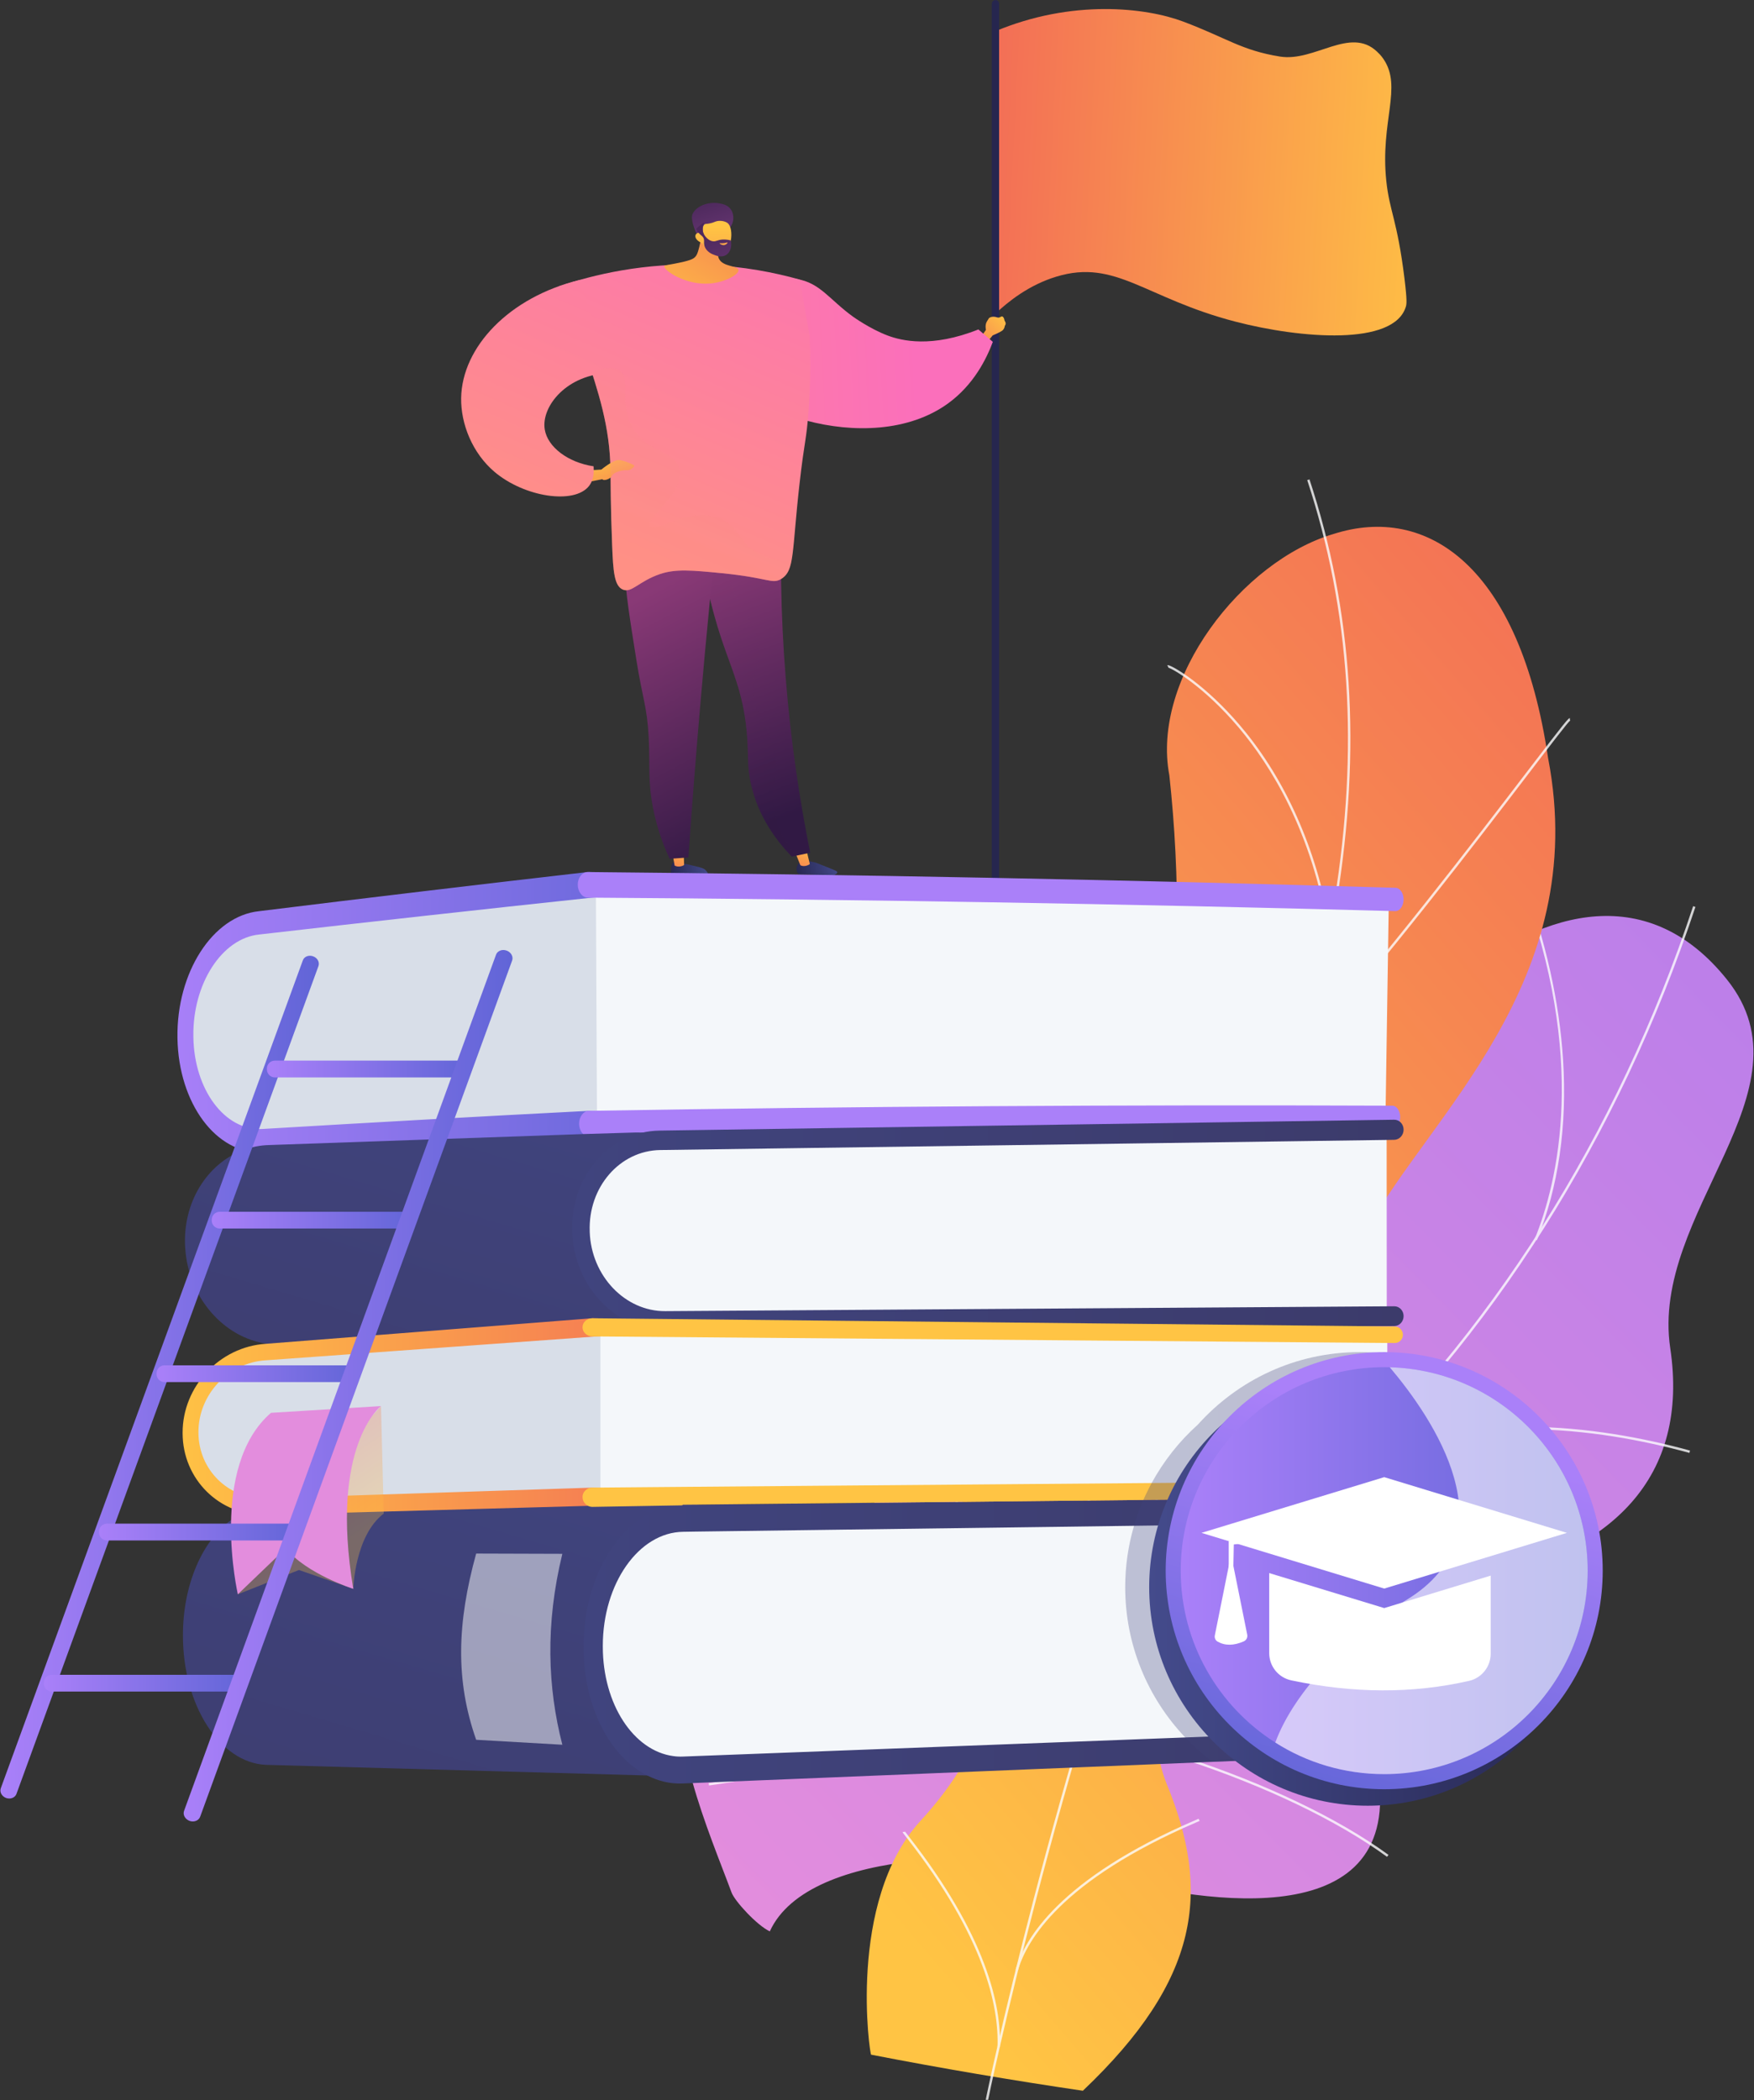 <svg version="1.2" xmlns="http://www.w3.org/2000/svg" viewBox="0 0 2626 3144" width="2626" height="3144"><rect x="0" y="0" width="2626" height="3144" fill="#333333" stroke="none"/><defs><linearGradient id="P" gradientUnits="userSpaceOnUse"/><linearGradient id="g1" x1="322.2" y1="2098.4" x2="3288.1" y2="-821.5" href="#P"><stop offset="0" stop-color="#e38ddd"/><stop offset="1" stop-color="#9571f6"/></linearGradient><linearGradient id="g2" x1="-516.8" y1="733.1" x2="1088.9" y2="-651.6" href="#P"><stop stop-color="#ffc444"/><stop offset="1" stop-color="#f36f56"/></linearGradient><linearGradient id="g3" x1="2171.7" y1="530.5" x2="1475" y2="496.3" href="#P"><stop stop-color="#ffc444"/><stop offset="1" stop-color="#f36f56"/></linearGradient><linearGradient id="g4" x1="1530" y1="494.2" x2="1465.7" y2="557.3" href="#P"><stop stop-color="#ffc444"/><stop offset="1" stop-color="#f36f56"/></linearGradient><linearGradient id="g5" x1="644.6" y1="443.4" x2="1365.6" y2="406.1" href="#P"><stop stop-color="#ff9085"/><stop offset="1" stop-color="#fb6fbb"/></linearGradient><linearGradient id="g6" x1="1062.5" y1="1311.7" x2="1004.7" y2="1316.9" href="#P"><stop stop-color="#444b8c"/><stop offset="1" stop-color="#26264f"/></linearGradient><linearGradient id="g7" x1="1049.9" y1="1270" x2="1027.7" y2="1325.5" href="#P"><stop stop-color="#ffc444"/><stop offset="1" stop-color="#f36f56"/></linearGradient><linearGradient id="g8" x1="1258" y1="1306.2" x2="1194.1" y2="1320.1" href="#P"><stop stop-color="#444b8c"/><stop offset="1" stop-color="#26264f"/></linearGradient><linearGradient id="g9" x1="1228.6" y1="1265.3" x2="1210.7" y2="1322.4" href="#P"><stop stop-color="#ffc444"/><stop offset="1" stop-color="#f36f56"/></linearGradient><linearGradient id="g10" x1="377.7" y1="1527.5" x2="233.3" y2="1148.7" href="#P"><stop stop-color="#311944"/><stop offset="1" stop-color="#893976"/></linearGradient><linearGradient id="g11" x1="291.9" y1="1557.5" x2="150.5" y2="1186.7" href="#P"><stop stop-color="#311944"/><stop offset="1" stop-color="#893976"/></linearGradient><linearGradient id="g12" x1="306.8" y1="1703.5" x2="114.3" y2="1340.1" href="#P"><stop stop-color="#311944"/><stop offset="1" stop-color="#893976"/></linearGradient><linearGradient id="g13" x1="574.3" y1="685.2" x2="843.7" y2="62.6" href="#P"><stop stop-color="#ff9085"/><stop offset="1" stop-color="#fb6fbb"/></linearGradient><linearGradient id="g14" x1="941.9" y1="456.3" x2="1058.7" y2="243" href="#P"><stop stop-color="#ffc444"/><stop offset="1" stop-color="#f36f56"/></linearGradient><linearGradient id="g15" x1="1074" y1="221" x2="1119.5" y2="355.8" href="#P"><stop stop-color="#311944"/><stop offset="1" stop-color="#6b3976"/></linearGradient><linearGradient id="g16" x1="1086.7" y1="339.2" x2="1086.6" y2="494.9" href="#P"><stop stop-color="#ffc444"/><stop offset="1" stop-color="#f36f56"/></linearGradient><linearGradient id="g17" x1="1063.4" y1="242.8" x2="1126" y2="428.1" href="#P"><stop stop-color="#311944"/><stop offset="1" stop-color="#6b3976"/></linearGradient><linearGradient id="g18" x1="1082.7" y1="371.5" x2="1081.5" y2="353" href="#P"><stop stop-color="#ffc444"/><stop offset="1" stop-color="#f36f56"/></linearGradient><linearGradient id="g19" x1="917.7" y1="673.8" x2="943.6" y2="752.9" href="#P"><stop stop-color="#ffc444"/><stop offset="1" stop-color="#f36f56"/></linearGradient><linearGradient id="g20" x1="450.6" y1="652.6" x2="738.4" y2="-12.4" href="#P"><stop stop-color="#ff9085"/><stop offset="1" stop-color="#fb6fbb"/></linearGradient><linearGradient id="g21" x1="768.6" y1="724.7" x2="1107.4" y2="-58.1" href="#P"><stop stop-color="#ff9085"/><stop offset="1" stop-color="#fb6fbb"/></linearGradient><linearGradient id="g22" x1="241.2" y1="1299.9" x2="1049.6" y2="1308.8" href="#P"><stop stop-color="#aa80f9"/><stop offset="1" stop-color="#6165d7"/></linearGradient><linearGradient id="g23" x1="-7071.1" y1="573" x2="-9235.9" y2="371.8" href="#P"><stop stop-color="#aa80f9"/><stop offset="1" stop-color="#6165d7"/></linearGradient><linearGradient id="g24" x1="-7077.7" y1="929.7" x2="-9183.9" y2="733.9" href="#P"><stop stop-color="#aa80f9"/><stop offset="1" stop-color="#6165d7"/></linearGradient><linearGradient id="g25" x1="838.7" y1="1608.9" x2="593.6" y2="2434.3" href="#P"><stop stop-color="#40447e"/><stop offset="1" stop-color="#3c3b6b"/></linearGradient><linearGradient id="g26" x1="856.6" y1="1676.3" x2="2101.4" y2="1676.3" href="#P"><stop stop-color="#40447e"/><stop offset="1" stop-color="#3c3b6b"/></linearGradient><linearGradient id="g27" x1="923.2" y1="2164.8" x2="628.6" y2="3157.2" href="#P"><stop stop-color="#40447e"/><stop offset="1" stop-color="#3c3b6b"/></linearGradient><linearGradient id="g28" x1="873.7" y1="2241.5" x2="2100.4" y2="2241.5" href="#P"><stop stop-color="#40447e"/><stop offset="1" stop-color="#3c3b6b"/></linearGradient><linearGradient id="g29" x1="249" y1="1968.6" x2="1053" y2="1977.4" href="#P"><stop stop-color="#ffc444"/><stop offset="1" stop-color="#f36f56"/></linearGradient><linearGradient id="g30" x1="-6996.7" y1="1225.6" x2="-9145.1" y2="1025.9" href="#P"><stop stop-color="#ffc444"/><stop offset="1" stop-color="#f36f56"/></linearGradient><linearGradient id="g31" x1="-7033" y1="1465.9" x2="-9189.3" y2="1265.5" href="#P"><stop stop-color="#ffc444"/><stop offset="1" stop-color="#f36f56"/></linearGradient><linearGradient id="g32" x1="333.3" y1="2431" x2="233" y2="2282.4" href="#P"><stop stop-color="#ffc444"/><stop offset="1" stop-color="#f36f56"/></linearGradient><linearGradient id="g33" x1="641.4" y1="2331.9" x2="795.5" y2="2843.7" href="#P"><stop offset="0" stop-color="#e38ddd"/><stop offset="1" stop-color="#9571f6"/></linearGradient><linearGradient id="g34" x1=".6" y1="1430.8" x2="477.4" y2="1430.8" href="#P"><stop stop-color="#aa80f9"/><stop offset="1" stop-color="#6165d7"/></linearGradient><linearGradient id="g35" x1="399.6" y1="1587.8" x2="704.9" y2="1587.8" href="#P"><stop stop-color="#aa80f9"/><stop offset="1" stop-color="#6165d7"/></linearGradient><linearGradient id="g36" x1="317" y1="1814.1" x2="622.3" y2="1814.1" href="#P"><stop stop-color="#aa80f9"/><stop offset="1" stop-color="#6165d7"/></linearGradient><linearGradient id="g37" x1="234.4" y1="2044" x2="539.7" y2="2044" href="#P"><stop stop-color="#aa80f9"/><stop offset="1" stop-color="#6165d7"/></linearGradient><linearGradient id="g38" x1="148.2" y1="2281" x2="453.5" y2="2281" href="#P"><stop stop-color="#aa80f9"/><stop offset="1" stop-color="#6165d7"/></linearGradient><linearGradient id="g39" x1="65.6" y1="2507.3" x2="370.9" y2="2507.3" href="#P"><stop stop-color="#aa80f9"/><stop offset="1" stop-color="#6165d7"/></linearGradient><linearGradient id="g40" x1="274.9" y1="1422.2" x2="767.4" y2="1422.2" href="#P"><stop stop-color="#aa80f9"/><stop offset="1" stop-color="#6165d7"/></linearGradient><linearGradient id="g41" x1="1684.6" y1="2024.2" x2="2100.3" y2="2024.2" href="#P"><stop stop-color="#40447e"/><stop offset="1" stop-color="#3c3b6b"/></linearGradient><linearGradient id="g42" x1="1720.5" y1="2048.9" x2="2374.8" y2="2048.9" href="#P"><stop stop-color="#444b8c"/><stop offset="1" stop-color="#26264f"/></linearGradient><linearGradient id="g43" x1="2522.6" y1="2256.8" x2="2356" y2="2827.9" href="#P"><stop stop-color="#aa80f9"/><stop offset="1" stop-color="#6165d7"/></linearGradient><linearGradient id="g44" x1="1767.7" y1="2046.8" x2="2377" y2="2046.8" href="#P"><stop stop-color="#aa80f9"/><stop offset="1" stop-color="#6165d7"/></linearGradient></defs><style>.a{fill:url(#g1)}.b{fill:#fcfdfe}.c{fill:url(#g2)}.d{fill:url(#g3)}.e{fill:#26264f}.f{fill:url(#g4)}.g{fill:url(#g5)}.h{fill:url(#g6)}.i{fill:url(#g7)}.j{fill:url(#g8)}.k{fill:url(#g9)}.l{fill:url(#g10)}.m{opacity:.3;mix-blend-mode:multiply;fill:url(#g11)}.n{fill:url(#g12)}.o{fill:url(#g13)}.p{fill:url(#g14)}.q{fill:url(#g15)}.r{fill:url(#g16)}.s{fill:url(#g17)}.t{fill:url(#g18)}.u{fill:url(#g19)}.v{fill:url(#g20)}.w{opacity:.3;mix-blend-mode:multiply;fill:url(#g21)}.x{fill:#d8dee8}.y{fill:url(#g22)}.z{fill:#f4f7fa}.A{fill:url(#g23)}.B{fill:url(#g24)}.C{fill:url(#g25)}.D{fill:url(#g26)}.E{fill:url(#g27)}.F{fill:url(#g28)}.G{fill:url(#g29)}.H{fill:url(#g30)}.I{fill:url(#g31)}.J{opacity:.5;mix-blend-mode:soft-light;fill:#fff}.K{opacity:.3;mix-blend-mode:multiply;fill:url(#g32)}.L{fill:url(#g33)}.M{fill:url(#g34)}.N{fill:url(#g35)}.O{fill:url(#g36)}.P{fill:url(#g37)}.Q{fill:url(#g38)}.R{fill:url(#g39)}.S{fill:url(#g40)}.T{opacity:.3;mix-blend-mode:multiply;fill:url(#g41)}.U{fill:url(#g42)}.V{fill:url(#g43)}.W{fill:url(#g44)}.X{fill:#fff}.Y{opacity:.6;mix-blend-mode:soft-light;fill:#fff}</style><path class="a" d="m1152.5 2891.4c-19.1-8.9-52.5-45.2-57.3-58.3-32.1-86.9-102.6-245.7-67.1-337 6.1-15.5 81.9-7.3 96.5-18.7 49.6-6.5 67.2-5.6 111.3-34.9 130.2-86.6-10-373.5 260.3-371 198.1 1.9 329.9 113 400.8-172.4 71-285.4 456.9-722.4 688.7-432.4 133 166.5-115.5 348.3-85.1 551.6 28.8 193.1-86 307.2-295.1 349.9-209 42.7-139.4 150-139.2 324.7 0.2 209.9-302.8 149-440.3 109-110.8-32.3-414.5-39.7-473.5 89.5z"/><g style="opacity:.8;mix-blend-mode:soft-light"><path class="b" d="m1061.5 2673l-0.5-3.6c175.1-24.7 343.7-76.1 501.3-152.5 151.4-73.5 292.8-170.2 420.2-287.6 247.5-227.8 438.5-529.5 552.4-872.7l3.4 1.2c-114.1 343.7-305.4 646-553.3 874.2-127.8 117.5-269.4 214.5-421.2 288.1-157.9 76.6-326.9 128.1-502.3 152.9z"/><path class="b" d="m2076.6 2779.8c-152.2-111.1-436.7-204.8-634.1-209l0.1-3.6c198 4.2 483.4 98.3 636.2 209.7z"/><path class="b" d="m1195 2652.6l-1.4-3.3c93.7-42 162.6-129.8 204.7-260.9 30.9-96 46.9-212.7 47.7-346.7h3.6c-0.8 134.4-16.9 251.4-47.9 347.8-42.4 132.1-112 220.6-206.7 263.1z"/><path class="b" d="m2019 2198.2l-1.6-3.2c172.2-88.1 373.9-61.4 512.8-23.4l-0.9 3.5c-138.3-37.8-339.1-64.5-510.3 23.1z"/><path class="b" d="m2301 1856.6l-3.4-1.4c35.2-86.8 79.3-272-21.2-537.1l3.4-1.2c33.9 89.4 54.8 182.5 60.3 269.1 6.4 99.7-6.8 190.7-39.1 270.6z"/></g><path class="c" d="m1621.2 3130c-105.8-15.6-211.5-33.5-317-54-1.7 1.6-36.3-228.3 72.9-348.9 215.9-233.6 70.5-443.2 29-567.4-66.4-175.2-32.4-388.1 160.5-348.2 188 34.3 216.5-352.6 184.1-650.7-27.7-145.1 109.2-321.2 245.8-361.4 139.4-44.6 278.6 46.7 321.3 335.9 64.5 334.8-179.8 536.7-270.3 704.6-89.1 164.8 118.1 298.2-48.7 444.2-140.2 129.7-316.9 223-252.3 386 66.5 161.1 50.6 292.9-125.3 459.9z"/><g style="opacity:.8;mix-blend-mode:soft-light"><path class="b" d="m1479.4 3143.6h-3.6c-0.1-2.1 101-485.6 275.3-956.4 24.1-76.2 50.2-153.1 75.5-227.4 67.7-199.1 137.7-405 171-610 37.2-229.2 23.9-435.6-40.5-631l3.4-1.1c64.6 196 77.9 402.9 40.6 632.7-33.3 205.3-103.3 411.3-171.1 610.5-25.3 74.3-51.4 151.2-75.5 227.5-173.7 469.1-274.9 952.5-275.1 955.2z"/><path class="b" d="m1952.5 1574.7l-2.7-2.4c117.9-131.1 260.2-317.3 336.6-417.3 59.7-78 61.8-80.2 64.1-79.8l-0.6 3.5 0.3-1.8 0.7 1.7c-3 1.9-28.9 35.8-61.6 78.6-76.5 100.1-218.8 286.3-336.8 417.5z"/><path class="b" d="m1988.7 1395.2c-24.4-150.5-86.4-249.4-134.1-305.9-53.2-62.9-101.1-89.4-105.9-89.8 0 0 0.4 0 0.8-0.3l-2-3c0.9-0.6 2.2-0.4 4.9 0.8 13 5.6 61.7 36.1 112.9 99.7 64.4 80 108.3 183.1 127 297.9z"/><path class="b" d="m1651 2495l-3.6-0.4c16.6-139.8-15.9-290.1-96.8-446.9-42.2-81.7-95.9-161.8-159.8-237.9-4.5-5.3-6.3-7.5-6.8-8.3l3.1-1.8c0.4 0.6 3.1 3.8 6.4 7.8 64.1 76.3 118 156.6 160.3 238.6 81.2 157.4 113.9 308.4 97.2 448.9z"/><path fill-rule="evenodd" class="b" d="m1698.7 2347.8l-3.1-1.9c126.8-204.7 393.8-219 396.1-218.3l1.4 1.7-1.3 1.8-0.5-1.7-0.2 1.7q0 0 0 0c-4.7 0-266.8 13.7-392.4 216.7zm392-220.1l0.6 1.7z"/><path class="b" d="m1497 3064.7l-3.6-0.1c2.3-60.9-19.5-164.6-135.8-313.2-6.3-8-6.3-8-6.1-9l3.6 0.5-1.8-0.3 1.6-0.6c0.4 0.6 2.7 3.6 5.5 7.1 117 149.5 138.9 254.2 136.6 315.6z"/><path class="b" d="m1523.9 2950.1l-3.5-1c13.4-46.2 66.1-136.8 268.8-224 2.8-1.2 4.6-2 5.2-2.3l1.7 3.2c-0.7 0.3-2.6 1.1-5.5 2.4-201.3 86.7-253.5 176.1-266.7 221.7z"/></g><path class="d" d="m1488.9 47.3c116.2-49.1 227.1-35.9 282.5-15 65.4 24.6 87.1 43.1 145 52.4 51.5 8.3 105-45.5 145.1-7.5 2.7 2.6 6.1 5.7 9.8 11.2 28.7 42.3-5.2 93.3 4.2 182.5 4.8 45.6 16.4 58.3 27.2 146 4.1 33.4 3.2 38.3 2.1 42.1-17.6 59.2-157.1 48-255.3 22.5-135.4-35.2-179-94.3-267.8-67.4-41 12.4-72.2 37.2-92.1 56.1 9.1-140.3-9.8-282.6-0.7-422.9z"/><path class="e" d="m1490.4 1364.5c-3.1 0-5.5-2.4-5.5-5.5v-1353.5c0-3 2.4-5.4 5.5-5.4 3 0 5.4 2.4 5.4 5.4v1353.5c0 3.1-2.4 5.5-5.4 5.5z"/><path class="f" d="m1466.4 507.6l9.7-13.7c0 0-1.8-7.1 1.3-12.4 3.2-5.2 3.2-5.2 3.2-5.2 0 0 4.2-3.9 12.1-1.2 1.8 0.6 3.8 0.4 5.4-0.7 4.7-3.2 5.9 5.7 5.9 5.7 0 0 3.4 4 0.4 7.5 0 0-0.4 5-4.2 7.6-3.8 2.7-14 6.9-14 6.9l-10.9 13.2z"/><path class="g" d="m1464.8 493.2c-70 27.9-115 17-135.9 9.1-26.3-9.9-51.5-28-51.5-28-35.6-25.6-49.5-51-84.6-56.6-2.7-0.4-10.5-1.5-19.1-0.7-50.7 4.5-107 71.5-99.8 116 12.6 77.3 227.6 156.8 345.7 70.8 38-27.7 57.1-66 66.8-92q-10.8-9.3-21.6-18.6z"/><path class="h" d="m1007.7 1291.6c-2.9 2.7-3.1 8.9-3.2 12.9-0.1 1.8-0.1 2.7 0.1 3.3 1.8 4.6 10.8 4.5 25 5.1 22.3 0.9 29.1 2.3 30.6-1.2 1.5-3.2-2.8-8-3.3-8.5-2.6-2.9-5.6-3.8-11.3-5.3-10.8-2.8-18-4.3-20.1-4.7-13.7-2.8-15.9-3.3-17.8-1.6z"/><path class="i" d="m1023.4 1269.3l0.8 25.5c-0.7 1.2-8.4 4.4-14.2 1l-4.4-25.3z"/><path class="j" d="m1196.2 1292c-3.8 3.8-5 11.1-2.1 14.9 2.9 3.8 7.7 1.3 21 2.5 14.1 1.1 17.7 4.7 27.5 2.5 3.9-0.8 10.9-3.1 10.9-5.9 0.1-1.9-3.4-3.1-14.9-7.7-16.3-6.4-16.2-6.7-19.7-7.5-8.8-1.9-17.6-3.9-22.7 1.2z"/><path class="k" d="m1206.6 1269.3l5.8 24.1c-0.6 1.2-8.1 5.1-14.1 2l-9.4-23.5z"/><path class="l" d="m1171 747.4c-3.2 79.6-2.6 169.4 5.3 267.3 7.7 96.7 21.1 184.5 36.7 261.9q-13.8 2.9-27.6 5.8c-21.9-22.7-49.2-58-60.6-106.6-7.2-30.1-3.4-45.2-7-82-5.7-58.5-21.9-89.9-37.8-137.7-14.3-43-30.5-105.8-36.6-189q63.8-9.9 127.6-19.7z"/><path class="m" d="m1158.3 1119.5c-10.2-40.2-29.7-50.8-30.4-88.7-0.5-26.8 9.1-29 8.5-54.7-1-38.9-23.8-59.3-35.2-83.8-12.1-25.9-16.8-67.5 15.8-136.6q-36.8 5.7-73.6 11.4c6.1 83.2 22.3 146 36.6 189 15.9 47.8 32.1 79.2 37.8 137.7 3.6 36.8-0.2 51.9 7 82 11.4 48.6 38.7 83.9 60.6 106.6q3.5-0.7 7-1.5c-23.6-28.2-32-53.4-34.1-73.9-3.5-33.3 10.2-47 0-87.5z"/><path class="n" d="m1078.9 742.4c-10.9 100.9-21 203.7-30.1 308.5q-10.2 117.9-18.2 232.8-14 1-28 2c-8.1-17.2-18.6-43.4-25-76.5-7.8-40.2-4.3-63.7-6.4-105.1-2.4-46.4-9-56.9-18.4-115.8-19.1-119.5-28.7-179.3 1.6-214.6 9.9-11.4 40.4-39.8 124.5-31.3z"/><path class="o" d="m837.1 428.6c50.4-17.1 127.4-36 221.5-32.1 54.6 2.2 101.4 11.6 138.6 22q7.5 42.1 15 84.2c1.2 28.2 1.6 66.3-1.6 111.4-3.2 45.1-6.3 45.8-13.5 109.4-11.8 103.7-6.9 130.8-27.7 143.3-13.6 8.1-18.5-1.7-87.7-8.6-46.4-4.6-70.1-6.7-93.6 1.2-31.9 10.9-42.7 29.1-55.9 23.1-12.6-5.6-14.2-27.5-15.7-65.6-2.4-58.8-2.3-98.7-2.5-113-1-65.6-17.6-115.7-38.9-179.8-13.3-40.2-27.3-72.6-38-95.5z"/><path class="p" d="m1052.4 331.5c-0.7 16.5-3.3 29.4-5.5 38.3-2.5 10.2-4.1 12.7-6.1 14.8-2.9 3.1-7.2 5.6-31.2 10.2-13 2.5-14.6 2.3-15 3.5-1.7 6.2 32.2 29.3 68.7 26.1 22.3-1.9 43.2-13.5 42.3-20.2-0.9-6.8-23.2-4.4-29.2-16.8-4.1-8.7 1.7-20.3 8.3-29.9-5.3-11.4-27-14.7-32.3-26z"/><path class="q" d="m1093.2 340.2c5.6-6.7 6.6-18.8 0.9-26.8-4.8-6.9-12.9-8.2-17.8-9.1-14-2.4-32.2 2.6-39.1 15.3-4.1 7.5 3 24 4.1 26.9 1.2 3.4 3.7 4.6 6 7.2 3.1 3.6 7.9 9.3 15.8 18.9 0.8-2.7 2-5.9 3.7-9.4 0.7-1.4 3.4-6.7 7.4-11 7.8-8.6 13.7-5.7 19-12z"/><path class="r" d="m1051.6 364.3c0 0 8.4 15.8 27 15.6 16.7-0.2 21.1-37.3 10.9-45.8-3.4-2.8-10.4-4.3-16.2-3-3.5 0.8-4.7 2.1-10.4 3.3-5.2 1.1-6.6 0.4-8.2 1.6-2.1 1.6-3.7 5.5-1.1 16.6-2.9-3.4-6.7-4.8-9.4-3.7-0.5 0.2-1.7 0.9-2.4 2-2.5 4.1 1.1 9.8 9.8 13.4z"/><path class="s" d="m1054 333.8c0.8 0.6-1.8 3.5-2.2 7.7-0.8 8.2 7 18.5 15.4 19.7 5 0.8 6.5-2.1 14.8-2.6 5.2-0.2 9.4 0.6 12.1 1.4 2.1 9.1-0.8 17.9-7.1 21.8-6.7 4.1-14.8 1-18.2-0.4-2.3-0.8-9.6-3.7-13.1-10.7-3.6-7.3 0.6-11.3-3.8-16.4-2.2-2.5-5.2-3.7-8-8.6-0.7-1.3-1.2-2.4-1.5-3.2 4.5-4.3 10.5-9.7 11.6-8.7z"/><path class="t" d="m1087.9 363c0 0-3.7 1.7-9.9 1-0.3-0.1-0.6 0-0.7 0.2-0.1 0.6 3.7 3.4 7.4 2.6 2.6-0.6 4.8-3 4.5-3.6-0.2-0.3-0.7-0.3-1.3-0.2z"/><path class="u" d="m883.6 704l16.7-1c0 0 18.3-15.3 26.7-14.3 8.3 0.9 20.7 6.7 22.3 7.9 1.5 1.2-4.6 8-10.7 7.4-6-0.7-19.6 2.6-22 7.9-2.5 5.4-13 8.6-14.8 5.5l-22.4 4.4z"/><path class="v" d="m888.7 698.1c1.2 13.7-1.8 23-6.8 29.4-22.1 28.3-97.1 16.7-141.7-21.2-32.9-28-50.4-71.5-49.8-110.5 1.3-76.2 71.8-150.8 176.8-176.5q23.3 69.6 46.6 139.3c-64.7 1-104 49.7-98.2 84.5 4.3 26 34.6 49.3 73.1 55z"/><path class="w" d="m1142.5 832.7c-34.1-14.5-33.9-44.6-65.6-57.1-45.4-17.9-95.5 23.7-103.3 12.2-8.2-12 51.7-48.8 43.7-85.1-6.3-28.8-48.1-23.7-70.5-63.2-21.2-37.4-0.6-72.1-19.4-85.1-6.8-4.6-18.6-6.5-41.2 3.4 15.7 49.1 27 92.4 27.8 146.1 0.2 14.3 0.1 54.2 2.5 113 1.5 38.1 3.1 60 15.7 65.6 13.2 6 24-12.2 55.9-23.1 23.5-7.9 47.2-5.8 93.6-1.2 69.2 6.9 74.1 16.7 87.7 8.6 8.8-5.3 13-13.2 15.8-28.5-13.9 1.5-28.6 0.5-42.7-5.6z"/><path class="x" d="m963 1684.6q-288.9 10.3-577.7 23.4c-53.1 2.4-96.3-56.2-97.5-130.9q-0.4-25.4-0.8-50.8c-1.1-74.7 40.5-139.7 93.8-145.1q290.2-29.4 580.9-55.9 0.7 179.6 1.3 359.3z"/><path class="y" d="m881.8 1701.3q-244.6 10.9-489 23.8c-69.2 3-125.5-73.6-127.1-170.7q0-0.5 0-1.1c-1.5-97.1 52.6-182 122.2-189.2q245.7-30.3 491.8-58.6c8.7-0.8 108.9 7.9 109 18.5 0 10.6-93.5 19.1-102.1 19.8q-249.4 26.6-498.3 55.2c-56.1 5.5-100 73.9-98.8 152.5q0 0.6 0 1.1c1.2 78.6 46.9 140.3 102.8 137.6q244.5-14.6 489.3-27.2c8.5-0.4 108.2 10 108.2 20.7 0.1 10.6-99.4 17.2-108 17.6z"/><path class="z" d="m2074.3 1672.7q-590.4-1.4-1180.5 9.2-0.8-179.2-1.7-358.3 593.8 4.8 1187.2 21.6-2.5 163.7-5 327.5z"/><path class="A" d="m2088.8 1364q-604.3-16.3-1208.9-20.2c-8.1-0.1-14.8-8.7-14.9-19.2-0.1-10.6 6.6-19.1 14.7-19.1 403.4 3.7 806.6 11.6 1209.7 23.6 6.8 0.2 12.1 8.2 12 17.8-0.2 9.6-5.8 17.3-12.6 17.1z"/><path class="B" d="m2083.8 1690.2q-601.2-0.7-1202 11.1c-8.1 0.1-14.8-8.3-14.8-18.9-0.1-10.6 6.5-19.2 14.6-19.4q601.2-10.1 1202.7-7.7c6.8 0 12.1 7.8 12 17.4-0.2 9.7-5.8 17.5-12.5 17.5z"/><path class="C" d="m970.6 1695.6h-0.1l-18.3-0.2-79.4 2.4-469.2 16.4c-13.9 0.3-27.2 2.9-39.6 7.6-54 20.3-90.8 78.5-86.8 145.5l0.1 0.9c4.5 74.2 57.5 134.3 122.3 143.5 6.6 0.9 13.5 1.3 20.4 1.1l392.8-15.3 62.2-2.5 24-0.9 69.1-3.1 14.4-0.9h0.1l5 0.2 10-0.2 0.3-2.9 1.1-12.6 0.2-1.5 0.9-10.2 22.1-241.7 1.4-15.3 0.7-7.2 0.6-5.8z"/><path class="z" d="m2076.2 1970.5l-1035.2 6.5c-86.1 0.5-157.4-49.7-159.6-112.3l-1.5-42.6c-2.3-63 65.9-115.2 152.7-116.5l1043.4-15z"/><path class="D" d="m2087.4 1985.2l-1090.3 6.4c-74.6 0.4-137.5-65.4-140.4-147v-0.9c-3-82.1 55.5-150 130.7-151.1l1099.9-16.3c7.8-0.1 14.1 6.6 14.1 14.9 0 8.3-6.3 15.1-14.1 15.2l-1098.9 15.3c-60.6 0.9-107.9 55.6-105.5 121.7v0.9c2.3 65.9 53 119 113.2 118.6l1091.3-7.3c7.7-0.1 14 6.5 14 14.7 0 8.2-6.3 14.9-14 14.9z"/><path class="E" d="m985.2 2237.7l-17.1 0.6-62.6 2.1-33.3 1.2-286 9.6-12 0.5-54.3 1.8-87 2.9-35.2 1.2c-11 0.3-21.7 2.6-31.8 6.8-6.9 2.9-13.3 6.6-19.7 11.1-42.9 30.4-72.3 96.5-72.3 172.2v1.2c0 103.4 54.9 190.1 124.1 193.2l570.3 15.9 36.3 1 2-20.2 1-9.8 33.6-336.1 2.4-19.4 2.5-20.9v-0.1l0.9-13.4 0.2-3.4z"/><path class="z" d="m2077 2259.4v348.8l-284.4 11.3-722.3 28.4c-22.6 0.9-44.2-2.4-64-9.1-62.9-21.3-107.4-77.3-107.4-144.8v-60.2c0-79.9 62.8-146.9 144.2-160.3 9-1.4 18.2-2.3 27.5-2.4l633.1-7.3z"/><path class="F" d="m2100.4 2607.4c0 10.2-5.5 18.7-12.3 19l-272.7 11.2-793.1 32.4c-19.1 0.8-36.5-3.5-53.3-12-56-28.2-95.3-102.9-95.3-192.1v-1.3c0-115.5 66.5-210.3 148.5-211.8h0.5l22.8-0.3 666.3-7 376.3-4c0.1 0 0.1 0 0.1 0 6.7 0 12.2 8.4 12.2 18.7 0 10.2-5.5 18.7-12.3 18.8l-9.7 0.2-380.6 5-656.6 8.7-18.4 0.3c-66.4 0.8-120.3 77.4-120.3 170.7v1.2c0 86.3 46.1 155.9 105.5 163.9 4.9 0.7 9.5 0.9 14.5 0.7l752.1-28.6 303.9-11.5 9.7-0.3c6.7-0.3 12.2 7.8 12.2 18.1z"/><path class="x" d="m968.1 2242.6l-577.6 13.1c-53.1 1.1-95.4-40.9-95.4-93.9v-36c0-53 42.3-98.6 95.4-102l577.6-36z"/><path class="G" d="m886.8 2254.2l-489.1 13.7c-69.2 1.4-124.3-53.5-124.3-122.4v-0.8c0-68.9 55.1-128.4 124.3-132.9l489.1-38.3c8.6-0.5 108.1 5.9 108.1 13.5 0 7.5-92.9 13.2-101.4 13.7l-495.8 35.8c-55.9 3.4-100.6 51.5-100.6 107.2v0.8c0 55.7 44.7 100 100.6 98.6l489.1-16c8.6-0.3 108.1 7.4 108.1 14.9 0 7.6-99.5 12-108.1 12.2z"/><path class="z" d="m2077 1997.3v232.3l-360.1 3.4-670.6 6.1-54.7 0.5-23.6 0.3-62.6 0.5-6.5 0.1v-254.1l63.7 0.1 32.2 0.6 3.1 0.1 282 2.7z"/><path class="H" d="m2088.2 2010.6l-1201.4-9.9c-8.1-0.1-14.7-6.2-14.7-13.7 0-7.5 6.6-13.5 14.7-13.5l1201.4 12.3c6.7 0.1 12.2 5.7 12.2 12.5 0 6.8-5.5 12.3-12.2 12.3z"/><path class="I" d="m2100.4 2229.2c0 6.8-5.5 12.3-12.2 12.3 0 0 0 0-0.1 0l-376.4 4-666.4 7-23 0.2-0.9 0.9-134.6 2.3h-0.1c-6.6 0-12.1-4.8-13.9-10.2-0.3-1.1-0.6-2.6-0.6-3.7-0.1-0.2-0.1-0.7-0.1-1 0-7.5 6.6-13.9 14.7-13.9h0.5l11.7-0.1 69.1-0.6 756.1-6.2 354.2-3 9.7-0.1c6.8-0.1 12.3 5.3 12.3 12.1z"/><path class="J" d="m841.9 2612l-129-7.4c-31.2-88.8-28.8-174.5 0-278.8l129 0.4c-25.9 106.5-21.9 200.6 0 285.8z"/><path class="K" d="m574.5 2265.9l-4.1-160.9-148 163c0 0-80 43.1-66.3 118.8l91.5-36.4 81.3 28.2c0 0 2.1-79.5 45.6-112.7z"/><path class="L" d="m405.7 2115.1l164.7-10.1c0 0-77.4 58.8-41.5 273.6 0 0-70.4-22.4-101-60.7l-71.8 68.9c0 0-43.8-190.9 49.6-271.7z"/><path class="M" d="m468.8 1431.7c-6.4-2.4-13.4 0.3-15.4 6l-452.2 1239.4c-2.1 5.7 1.5 12.2 7.9 14.6 6.5 2.3 13.4-0.4 15.5-6l452.2-1239.5c2-5.7-1.5-12.2-8-14.5z"/><path class="N" d="m704.9 1601.1c0 6.5-5.3 11.9-11.9 11.9h-281.5c-6.5 0-11.9-5.4-11.9-11.9v-1.4c0-6.6 5.4-11.9 11.9-11.9h281.5c6.6 0 11.9 5.3 11.9 11.9z"/><path class="O" d="m622.3 1827.3c0 6.6-5.3 11.9-11.9 11.9h-281.5c-6.5 0-11.9-5.3-11.9-11.9v-1.3c0-6.6 5.4-11.9 11.9-11.9h281.5c6.6 0 11.9 5.3 11.9 11.9z"/><path class="P" d="m539.7 2057.2c0 6.6-5.3 11.9-11.9 11.9h-281.5c-6.6 0-11.9-5.3-11.9-11.9v-1.3c0-6.6 5.3-11.9 11.9-11.9h281.5c6.6 0 11.9 5.3 11.9 11.9z"/><path class="Q" d="m453.5 2294.3c0 6.5-5.3 11.9-11.9 11.9h-281.5c-6.6 0-11.9-5.4-11.9-11.9v-1.4c0-6.6 5.3-11.9 11.9-11.9h281.5c6.6 0 11.9 5.3 11.9 11.9z"/><path class="R" d="m370.9 2520.5c0 6.6-5.3 11.9-11.9 11.9h-281.5c-6.6 0-11.9-5.3-11.9-11.9v-1.3c0-6.6 5.3-11.9 11.9-11.9h281.5c6.6 0 11.9 5.3 11.9 11.9z"/><path class="S" d="m758.5 1423.1c-6.6-2.4-13.8 0.3-15.9 6.2l-467 1281.6c-2.2 5.9 1.5 12.6 8.2 15.1 6.6 2.4 13.8-0.4 15.9-6.3l467-1281.6c2.2-5.8-1.5-12.6-8.2-15z"/><path class="T" d="m2077 2279.2v310.4l10.4-0.3c6.8-0.3 12.6 7.8 12.6 18.1 0 10.2-5.3 18.7-12 19l-272.7 11.2c-7.6-5.7-14.9-11.8-22-18.1q-9.8-8.8-18.8-18.4c-55.7-58.6-89.9-137.9-89.9-225 0-31.9 4.6-62.7 13.2-91.9q2.9-10.3 6.6-20.4 3.4-9.2 7.3-18.1 2.8-6.4 5.9-12.7c2.1-4.4 4.3-8.6 6.6-12.8 18-32.9 41.3-62.5 69-87.3 59.9-66.7 146.1-108.7 242.5-108.7 14.2 0 30.5 0.9 41.3 2.7v190.3h10.4c6.8-0.1 12.6 5.4 12.6 12.2 0 6.8-5.2 12.4-12 12.5 6.8 0 12.3 8.2 12.3 18.5 0 10.2-6.2 18.6-12.9 18.7z"/><path class="U" d="m2047.7 2048.9c-180.4 0-327.2 146.8-327.2 327.2 0 180.4 146.8 327.2 327.2 327.2 180.4 0 327.1-146.8 327.1-327.2 0-180.4-146.7-327.2-327.1-327.2z"/><path class="V" d="m2072.4 2678.6c-180.4 0-327.2-146.8-327.2-327.2 0-180.4 146.8-327.2 327.2-327.2 180.4 0 327.1 146.8 327.1 327.2 0 180.4-146.7 327.2-327.1 327.2z"/><path class="W" d="m2377 2351.4c0 168.3-136.4 304.6-304.6 304.6-60 0-116-17.3-163.1-47.3-85.1-54-141.6-149-141.6-257.3 0-168.2 136.4-304.6 304.7-304.6q4.2 0 8.3 0.1c164.4 4.5 296.3 139.1 296.3 304.5z"/><path class="X" d="m2072.4 2211.4l-273.6 83.4 273.6 83.4 273.5-83.4z"/><path class="X" d="m2072.4 2407.4l-172.2-52.4v119.8c0 19.7 13.7 36.7 33 40.8 92.5 19.6 181.4 20.2 266.5 0.7 18.8-4.4 32.1-21.3 32.1-40.6v-116.9z"/><path class="X" d="m1862.2 2457.2q-22.5 9.9-39.3 0.4c-3.3-1.9-4.9-5.7-4.1-9.4l24.3-121.1 24.2 120.2c0.8 4.1-1.3 8.2-5.1 9.9z"/><path class="X" d="m2072.4 2282.5l-232.8 24.7v40.4h6.9l0.7-35.4z"/><path class="Y" d="m2377 2351.4c0 168.3-136.4 304.6-304.6 304.6-60 0-116-17.3-163.1-47.3 28.6-77.9 111.4-161.6 197.2-214 158.6-97 38.1-272.3-25.8-347.8 164.4 4.5 296.3 139.1 296.3 304.5z"/></svg>